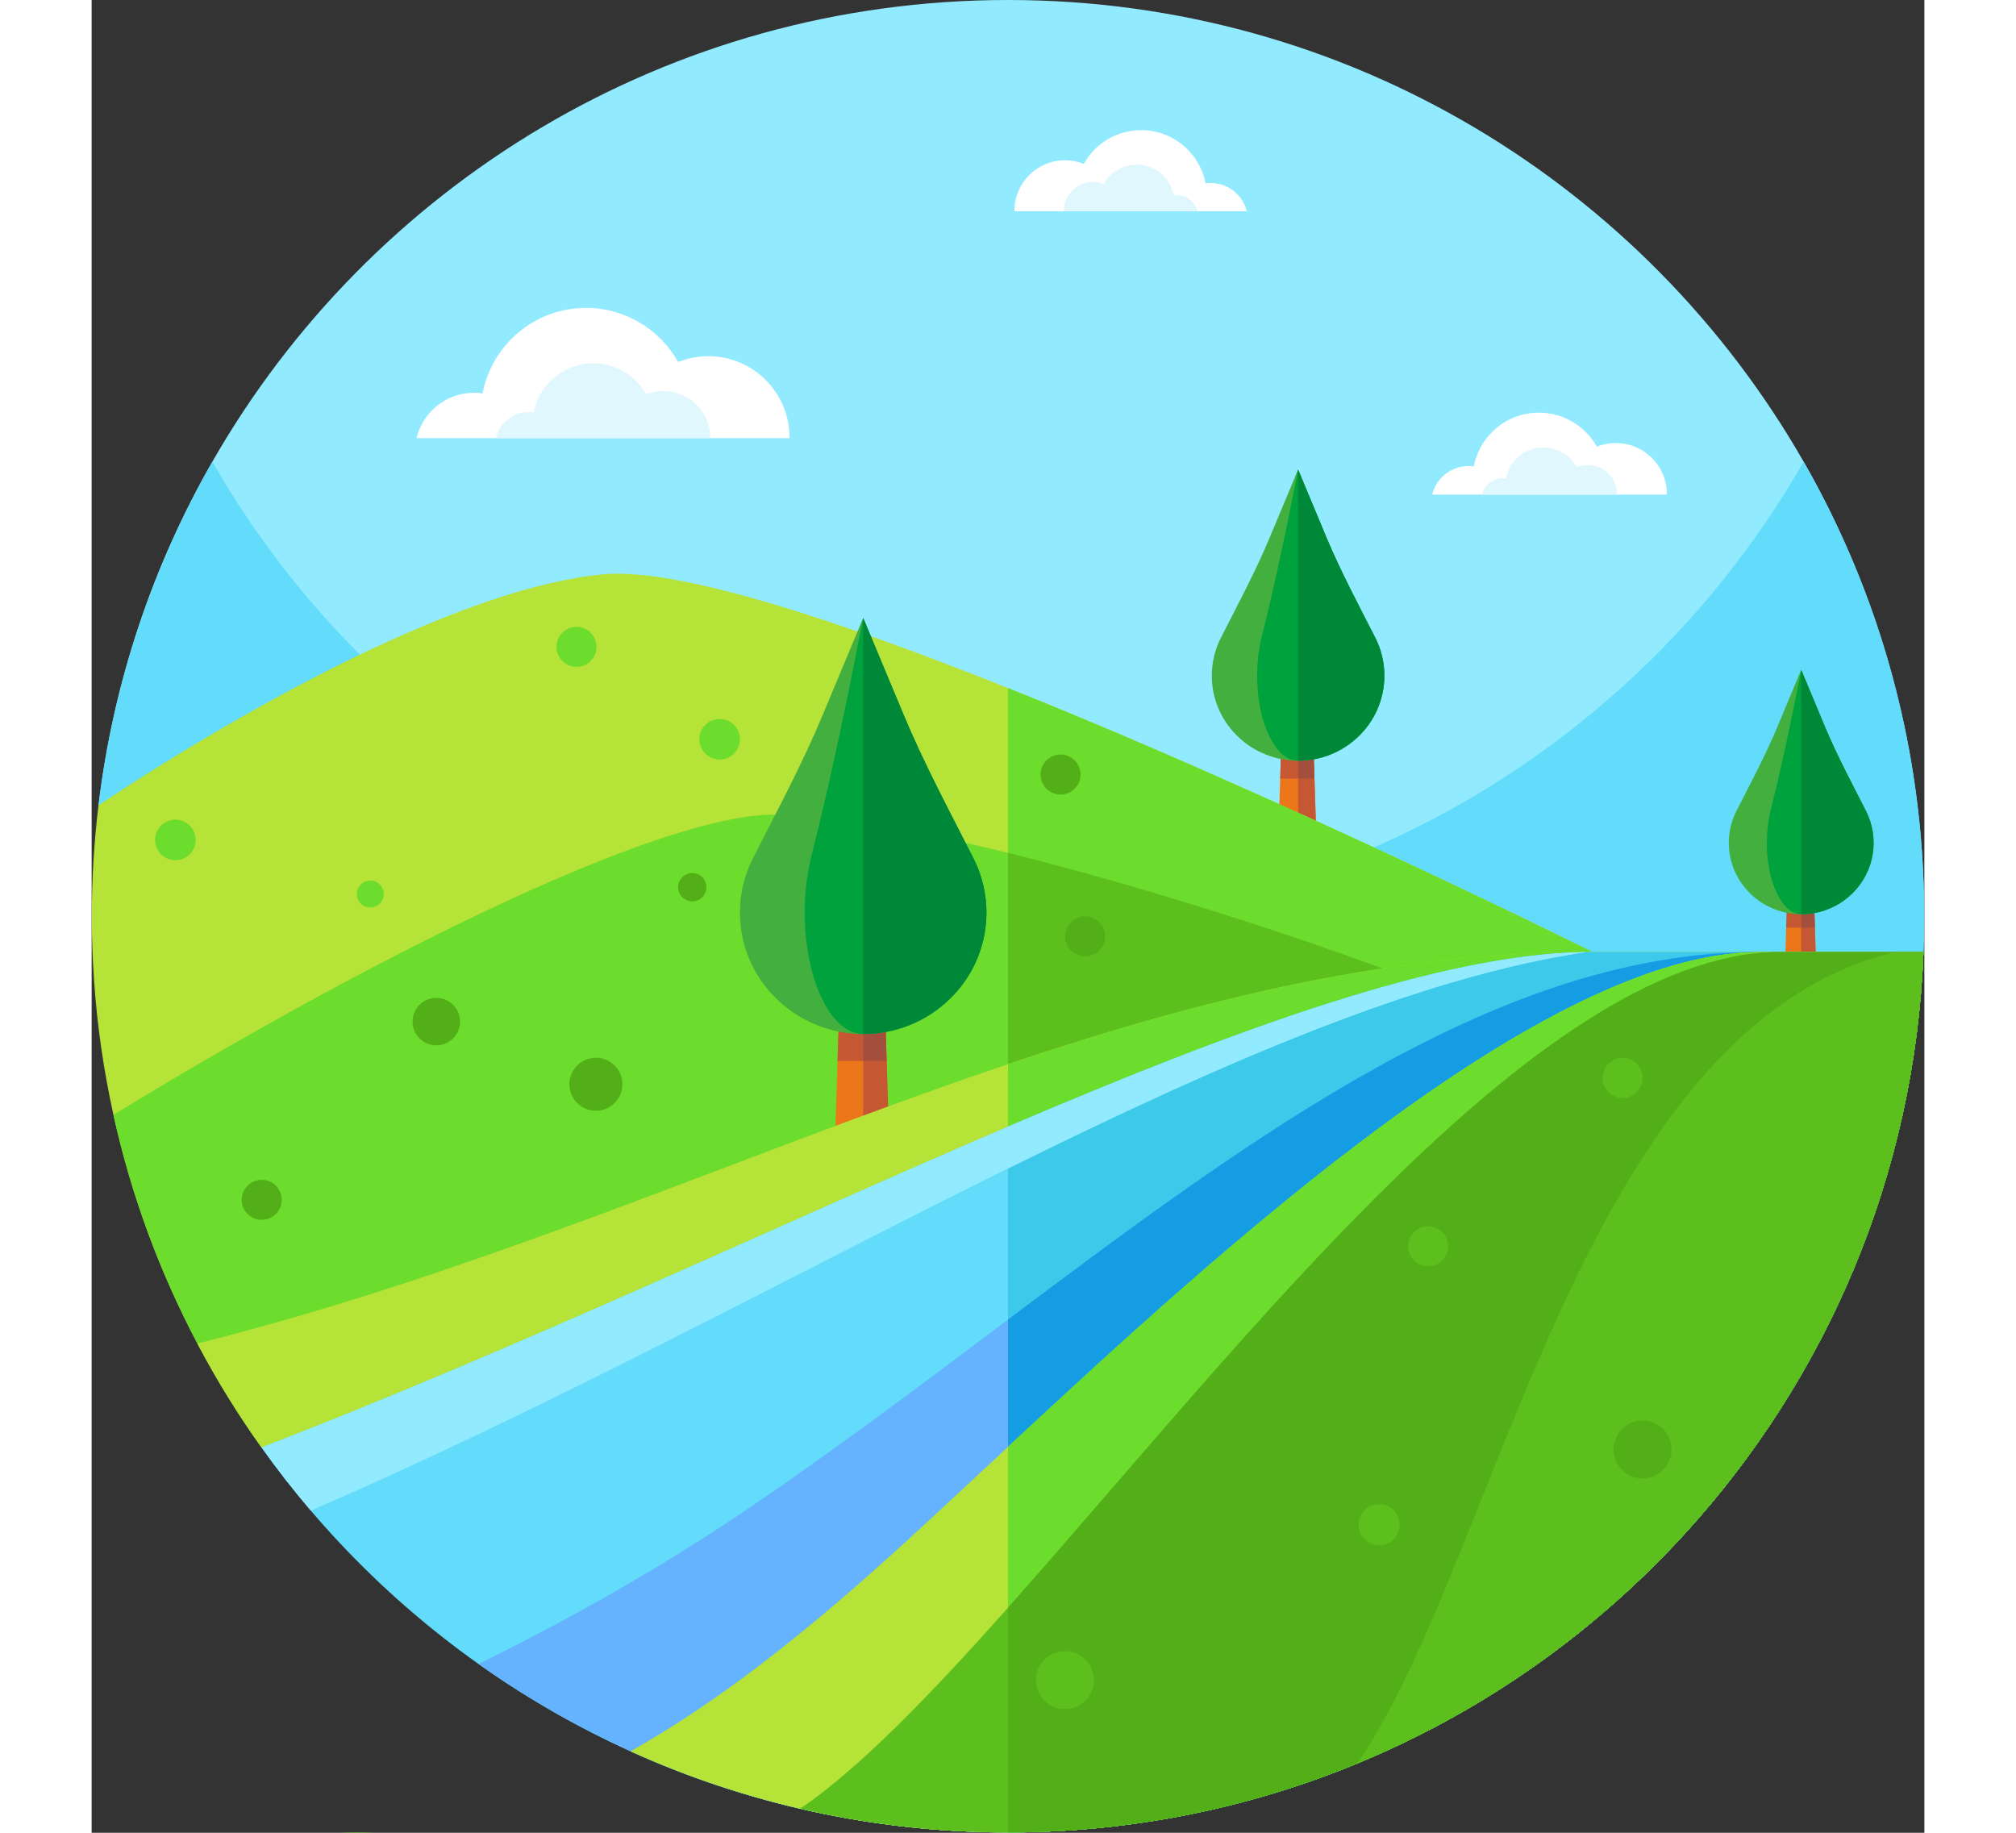 <svg id="Capa_1" enable-background="new 0 0 512.102 512.102" height="20" viewBox="0 0 512.102 512.102" width="22" xmlns="http://www.w3.org/2000/svg"><rect x="0" y="0" width="512.102" height="512.102" fill="#333333" stroke="none"/><g><path d="m512.051 256c0 3.35-.06 6.69-.2 10.01-139.54 134.19-362.73 125.23-491.06-19.71l-18.87-21.31c4.17-34.59 15.25-67.06 31.81-95.99 44.12-77.07 127.16-129 222.32-129s178.2 51.93 222.32 129c12.98 22.67 22.59 47.52 28.15 73.86 3.46 16.36 5.35 33.28 5.52 50.62.01.84.01 1.68.01 2.52z" fill="#92eaff"/><g><path d="m512.051 256c0 3.35-.06 6.69-.2 10.01-139.54 134.19-362.73 125.23-491.06-19.71l-18.87-21.31c4.17-34.59 15.25-67.06 31.81-95.99 44.12 77.07 127.16 129 222.32 129s178.2-51.93 222.32-129c21.43 37.43 33.68 80.78 33.68 127z" fill="#63dbfa"/></g><g><path d="m342.381 239.378h-10.974l.587-18.39.723-22.592h8.354l.723 22.592z" fill="#ec771b"/><path d="m342.381 239.378h-5.277v-40.982h3.967l.723 22.592z" fill="#c55732"/><path d="m337.104 217.561v-19.165h-4.387l-.613 19.165z" fill="#c55732"/><path d="m341.684 217.561-.613-19.165h-3.967v19.165z" fill="#a44e3e"/><g><path d="m354.148 205.586c-4.72 4.646-10.882 6.97-17.044 6.97-6.161 0-12.324-2.323-17.045-6.97-7.53-7.411-9.036-18.507-4.518-27.392 4.725-9.292 9.659-18.476 13.674-28.096l7.888-18.9 7.875 18.862c4.022 9.635 8.963 18.833 13.692 28.141 4.515 8.884 3.007 19.976-4.522 27.385z" fill="#43af3e"/><path d="m354.148 205.586c-4.72 4.646-10.882 6.97-17.044 6.97-2.923 0-5.847-2.323-8.087-6.97-3.621-7.512-4.307-18.81-2.055-27.754 3.132-12.438 5.907-25.25 8.478-38.23l1.664-8.404 7.875 18.862c4.022 9.635 8.963 18.833 13.692 28.141 4.514 8.884 3.006 19.976-4.523 27.385z" fill="#00a23e"/><path d="m354.148 205.586c-4.72 4.646-10.882 6.97-17.044 6.97v-81.358l7.875 18.862c4.022 9.635 8.963 18.833 13.692 28.141 4.514 8.884 3.006 19.976-4.523 27.385z" fill="#008839"/></g></g><g><path d="m482.111 277.958h-9.211l.493-15.435.606-18.961h7.012l.607 18.961z" fill="#ec771b"/><path d="m482.111 277.958h-4.43v-34.396h3.33l.607 18.961z" fill="#c55732"/><path d="m477.681 259.193v-15.631h-3.682l-.5 15.631z" fill="#c55732"/><path d="m481.511 259.193-.5-15.631h-3.33v15.631z" fill="#a44e3e"/><g><path d="m491.987 249.597c-3.961 3.9-9.133 5.85-14.305 5.85-5.171 0-10.343-1.95-14.305-5.85-6.32-6.22-7.584-15.533-3.792-22.99 3.965-7.799 8.107-15.507 11.477-23.581l6.621-15.863 6.609 15.831c3.376 8.086 7.523 15.807 11.492 23.619 3.787 7.456 2.522 16.765-3.797 22.984z" fill="#43af3e"/><path d="m491.987 249.597c-3.961 3.9-9.133 5.85-14.305 5.85-2.453 0-4.907-1.95-6.787-5.85-3.039-6.305-3.614-15.787-1.724-23.294 2.628-10.44 4.958-21.192 7.115-32.087l1.396-7.053 6.609 15.831c3.376 8.086 7.523 15.807 11.492 23.619 3.788 7.456 2.523 16.765-3.796 22.984z" fill="#00a23e"/><path d="m491.987 249.597c-3.961 3.9-9.133 5.85-14.305 5.85v-68.283l6.609 15.831c3.376 8.086 7.523 15.807 11.492 23.619 3.788 7.455 2.523 16.764-3.796 22.983z" fill="#008839"/></g></g><g><path d="m79.047 512h-9.645c3.227.139 6.442.133 9.645 0z" fill="#6cdc2d"/><g><path d="m419.391 266.01v187.11c-44.14 36.62-100.77 58.69-162.55 58.88h-.79c-37.59 0-73.3-8.1-105.45-22.67 0-46.88-38.01-84.89-84.89-84.89h-18.24c-6.48-9.07-12.37-18.59-17.63-28.5-.1-.18-.19-.37-.29-.55-10.51-19.89-18.48-41.33-23.46-63.89-2.69-12.17-4.52-24.68-5.41-37.44-.42-5.96-.63-11.99-.63-18.06 0-10.5.63-20.84 1.87-31.01 44.52-29.55 103.09-61.07 141.16-64.53 20.76-1.89 65.45 12.81 112.97 31.8 77.88 31.11 163.34 73.75 163.34 73.75z" fill="#b6e337"/><path d="m419.391 266.01v187.11c-19.65 16.31-41.78 29.72-65.74 39.61-29.85 12.33-62.54 19.16-96.81 19.27h-.79v-319.74c77.88 31.11 163.34 73.75 163.34 73.75z" fill="#6cdc2d"/><path d="m419.391 294.56v158.56c-44.14 36.62-100.77 58.69-162.55 58.88h-.79c-37.59 0-73.3-8.1-105.45-22.67 0-46.88-38.01-84.89-84.89-84.89h-18.24c-6.48-9.07-12.37-18.59-17.63-28.5-.1-.18-.19-.37-.29-.55-10.51-19.89-18.48-41.33-23.46-63.89 66.69-40.78 144.71-80.44 180.24-83.67 13.8-1.25 39.41 3 69.72 10.49 52.66 13 119.52 35.74 163.34 56.24z" fill="#6cdc2d"/><path d="m419.391 294.56v158.56c-44.14 36.62-100.77 58.69-162.55 58.88h-.79v-273.68c52.66 13 119.52 35.74 163.34 56.24z" fill="#5dbf1d"/><g><path d="m223.124 327.236h-15.68l.839-26.275 1.033-32.278h11.936l1.033 32.278z" fill="#ec771b"/><path d="m223.124 327.236h-7.54v-58.553h5.668l1.033 32.278z" fill="#c55732"/><path d="m215.584 296.443v-27.76h-6.268l-.888 27.76z" fill="#c55732"/><path d="m222.14 296.443-.888-27.76h-5.668v27.76z" fill="#a44e3e"/><g><path d="m239.937 278.957c-6.744 6.639-15.548 9.958-24.353 9.958-8.803 0-17.607-3.319-24.353-9.958-10.758-10.588-12.91-26.442-6.455-39.136 6.751-13.276 13.801-26.398 19.538-40.143l11.27-27.004 11.251 26.949c5.747 13.765 12.806 26.908 19.563 40.207 6.449 12.693 4.296 28.541-6.461 39.127z" fill="#43af3e"/><path d="m239.937 278.957c-6.744 6.639-15.548 9.958-24.353 9.958-4.177 0-8.353-3.319-11.554-9.958-5.174-10.733-6.153-26.875-2.935-39.654 4.474-17.771 8.439-36.076 12.113-54.622l2.377-12.007 11.251 26.949c5.747 13.765 12.806 26.908 19.563 40.207 6.448 12.693 4.295 28.541-6.462 39.127z" fill="#00a23e"/><path d="m239.937 278.957c-6.744 6.639-15.548 9.958-24.353 9.958v-116.242l11.251 26.949c5.747 13.765 12.806 26.908 19.563 40.207 6.449 12.694 4.296 28.542-6.461 39.128z" fill="#008839"/></g></g><path d="m511.851 266.01c-2.4 62.54-27.24 119.32-66.69 162.54-46.66 51.1-113.74 83.22-188.32 83.45h-.79c-37.59 0-73.3-8.1-105.45-22.67 0-46.88-38.01-84.89-84.89-84.89h-18.24c-6.48-9.07-12.37-18.59-17.63-28.5-.1-.18-.19-.37-.29-.55 78.68-19.72 150.19-51.96 221.48-76.34 1.67-.57 3.35-1.14 5.02-1.71 53.5-18.02 106.97-31.33 163.34-31.33z" fill="#b6e337"/><path d="m511.851 266.01c-2.4 62.54-27.24 119.32-66.69 162.54-8.01 8.77-16.62 16.99-25.77 24.57-44.14 36.62-100.77 58.69-162.55 58.88h-.79v-214.66c53.5-18.02 106.97-31.33 163.34-31.33z" fill="#6cdc2d"/><path d="m511.851 266.01c-2.4 62.54-27.24 119.32-66.69 162.54-46.66 51.1-113.74 83.22-188.32 83.45h-.79c-74.9 0-142.29-32.17-189.11-83.45-1.94-2.12-3.84-4.28-5.71-6.47-4.84-5.67-9.43-11.55-13.76-17.64 71.77-27.66 144.06-62.05 208.58-89.63 65.22-27.88 122.51-48.8 163.34-48.8z" fill="#63dbfa"/><path d="m511.851 266.01c-2.4 62.54-27.24 119.32-66.69 162.54-8.01 8.77-16.62 16.99-25.77 24.57-44.14 36.62-100.77 58.69-162.55 58.88h-.79v-197.19c65.22-27.88 122.51-48.8 163.34-48.8z" fill="#3dcaea"/><path d="m511.851 266.01c-2.4 62.54-27.24 119.32-66.69 162.54-46.66 51.1-113.74 83.22-188.32 83.45h-.79c-55.12 0-106.17-17.42-147.95-47.07 23.31-11.46 47.87-25.06 71.54-40.86 25.84-17.24 51.23-36.45 76.41-55.37 69.81-52.45 137.98-102.69 209.32-102.69z" fill="#65b2fe"/><path d="m511.851 266.01c-2.4 62.54-27.24 119.32-66.69 162.54-8.01 8.77-16.62 16.99-25.77 24.57-44.14 36.62-100.77 58.69-162.55 58.88h-.79v-143.3c69.81-52.45 137.98-102.69 209.32-102.69z" fill="#159de4"/><path d="m511.851 266.01c-2.4 62.54-27.24 119.32-66.69 162.54-8.01 8.77-16.62 16.99-25.77 24.57-19.65 16.31-41.78 29.72-65.74 39.61-29.85 12.33-62.54 19.16-96.81 19.27h-.79c-19.97 0-39.41-2.29-58.07-6.62-16.46-3.82-32.31-9.22-47.38-16.05 24.99-14.09 48.25-32.94 68.87-51.31 10.32-9.19 22.73-20.84 36.58-33.74 60.99-56.79 149.76-137.67 209.32-138.27z" fill="#b6e337"/><path d="m511.851 266.01c-2.4 62.54-27.24 119.32-66.69 162.54-8.01 8.77-16.62 16.99-25.77 24.57-19.65 16.31-41.78 29.72-65.74 39.61-29.85 12.33-62.54 19.16-96.81 19.27h-.79v-107.72c60.99-56.79 149.76-137.67 209.32-138.27z" fill="#6cdc2d"/><path d="m511.851 266.01c-2.4 62.54-27.24 119.32-66.69 162.54-8.01 8.77-16.62 16.99-25.77 24.57-19.65 16.31-41.78 29.72-65.74 39.61-29.85 12.33-62.54 19.16-96.81 19.27h-.79c-19.97 0-39.41-2.29-58.07-6.62 16.61-11.33 36.38-31.79 58.07-56.16 65.09-73.13 147.53-181.4 214.27-183.21z" fill="#5dbf1d"/><path d="m511.851 266.01c-2.4 62.54-27.24 119.32-66.69 162.54-8.01 8.77-16.62 16.99-25.77 24.57-19.65 16.31-41.78 29.72-65.74 39.61-29.85 12.33-62.54 19.16-96.81 19.27h-.79v-62.78c65.09-73.13 147.53-181.4 214.27-183.21z" fill="#53af17"/><g fill="#92eaff"><path d="m417.561 266.03c-46.73 6.88-101.98 31.02-161.51 60.45-61.93 30.62-128.47 66.97-194.82 95.6-4.84-5.67-9.43-11.55-13.76-17.64 71.77-27.66 144.06-62.05 208.58-89.63 64.25-27.46 120.81-48.18 161.51-48.78z"/><path d="m417.561 266.03c-46.73 6.88-101.98 31.02-161.51 60.45v-11.67c64.25-27.46 120.81-48.18 161.51-48.78z"/></g></g><path d="m511.851 266.01c-2.4 62.54-27.24 119.32-66.69 162.54-8.01 8.77-16.62 16.99-25.77 24.57-19.65 16.31-41.78 29.72-65.74 39.61 39.53-57.39 62.34-205.52 150.27-226.72z" fill="#5dbf1d"/></g><ellipse cx="433.356" cy="404.782" fill="#53af17" rx="8.103" ry="8.103" transform="matrix(.23 -.973 .973 .23 -60.162 733.546)"/><ellipse cx="272.009" cy="469.267" fill="#5dbf1d" rx="8.103" ry="8.103" transform="matrix(.23 -.973 .973 .23 -247.199 626.183)"/><circle cx="359.742" cy="426.023" fill="#5dbf1d" r="5.73"/><path d="m379.029 348.229c0 3.088-2.504 5.592-5.592 5.592s-5.592-2.504-5.592-5.592 2.504-5.592 5.592-5.592 5.592 2.504 5.592 5.592z" fill="#5dbf1d"/><g fill="#53af17"><path d="m53.112 335.245c0 3.088-2.504 5.592-5.592 5.592s-5.592-2.504-5.592-5.592 2.504-5.592 5.592-5.592 5.592 2.503 5.592 5.592z"/><path d="m171.786 247.891c0 2.184-1.77 3.954-3.954 3.954s-3.954-1.77-3.954-3.954 1.77-3.954 3.954-3.954c2.183 0 3.954 1.771 3.954 3.954z"/><path d="m283.193 261.592c0 3.088-2.504 5.592-5.592 5.592s-5.592-2.504-5.592-5.592 2.504-5.592 5.592-5.592c3.089 0 5.592 2.504 5.592 5.592z"/><circle cx="96.31" cy="285.444" r="6.638"/></g><path d="m29.066 234.692c0 3.129-2.536 5.665-5.665 5.665s-5.666-2.536-5.666-5.665 2.537-5.665 5.666-5.665c3.128 0 5.665 2.536 5.665 5.665z" fill="#6cdc2d"/><path d="m181.15 206.558c0 3.129-2.536 5.665-5.665 5.665s-5.665-2.536-5.665-5.665 2.536-5.666 5.665-5.666c3.128 0 5.665 2.537 5.665 5.666z" fill="#6cdc2d"/><circle cx="77.86" cy="249.796" fill="#6cdc2d" r="3.761"/><circle cx="135.479" cy="180.74" fill="#6cdc2d" r="5.589"/><path d="m276.323 216.412c0 3.087-2.502 5.589-5.589 5.589s-5.589-2.502-5.589-5.589 2.502-5.589 5.589-5.589 5.589 2.503 5.589 5.589z" fill="#53af17"/><ellipse cx="140.956" cy="302.993" fill="#53af17" rx="7.41" ry="7.41" transform="matrix(.16 -.987 .987 .16 -180.703 393.595)"/><path d="m433.356 301.175c0 3.088-2.504 5.592-5.592 5.592s-5.592-2.504-5.592-5.592 2.504-5.592 5.592-5.592 5.592 2.504 5.592 5.592z" fill="#5dbf1d"/><g><path d="m194.991 122.428c0-.069.005-.136.005-.205 0-12.535-10.162-22.698-22.697-22.698-2.978 0-5.819.579-8.425 1.622-5.034-9.016-14.664-15.117-25.724-15.117-14.363 0-26.317 10.286-28.915 23.892-.774-.111-1.565-.172-2.371-.172-7.809 0-14.351 5.406-16.1 12.678z" fill="#fff"/><path d="m172.845 122.428c0-.039.003-.078.003-.118 0-7.208-5.843-13.051-13.051-13.051-1.713 0-3.346.333-4.845.933-2.894-5.185-8.432-8.693-14.792-8.693-8.259 0-15.133 5.915-16.627 13.738-.445-.064-.9-.099-1.363-.099-4.49 0-8.252 3.108-9.258 7.29z" fill="#dff7fd"/></g><g><path d="m440.158 138.199c0-.043.003-.085.003-.129 0-7.887-6.394-14.282-14.282-14.282-1.874 0-3.662.365-5.301 1.021-3.167-5.674-9.227-9.512-16.186-9.512-9.037 0-16.559 6.472-18.194 15.033-.487-.07-.985-.108-1.492-.108-4.914 0-9.03 3.401-10.131 7.977z" fill="#fff"/><path d="m426.224 138.199c0-.025.002-.049.002-.074 0-4.536-3.677-8.212-8.212-8.212-1.078 0-2.106.21-3.048.587-1.821-3.262-5.306-5.47-9.307-5.47-5.197 0-9.522 3.722-10.462 8.644-.28-.04-.566-.062-.858-.062-2.825 0-5.193 1.956-5.825 4.587z" fill="#dff7fd"/></g><g><path d="m257.846 59.043c0-.043-.003-.085-.003-.128 0-7.809 6.33-14.139 14.139-14.139 1.855 0 3.625.361 5.248 1.01 3.135-5.617 9.135-9.418 16.024-9.418 8.947 0 16.394 6.407 18.012 14.883.482-.069.975-.107 1.477-.107 4.865 0 8.94 3.367 10.03 7.898h-64.927z" fill="#fff"/><path d="m271.642 59.043c0-.025-.002-.049-.002-.073 0-4.49 3.64-8.13 8.13-8.13 1.067 0 2.085.208 3.018.581 1.803-3.23 5.253-5.415 9.214-5.415 5.145 0 9.427 3.684 10.358 8.558.277-.04.561-.061.849-.061 2.797 0 5.141 1.936 5.767 4.541h-37.334z" fill="#dff7fd"/></g></g></svg>